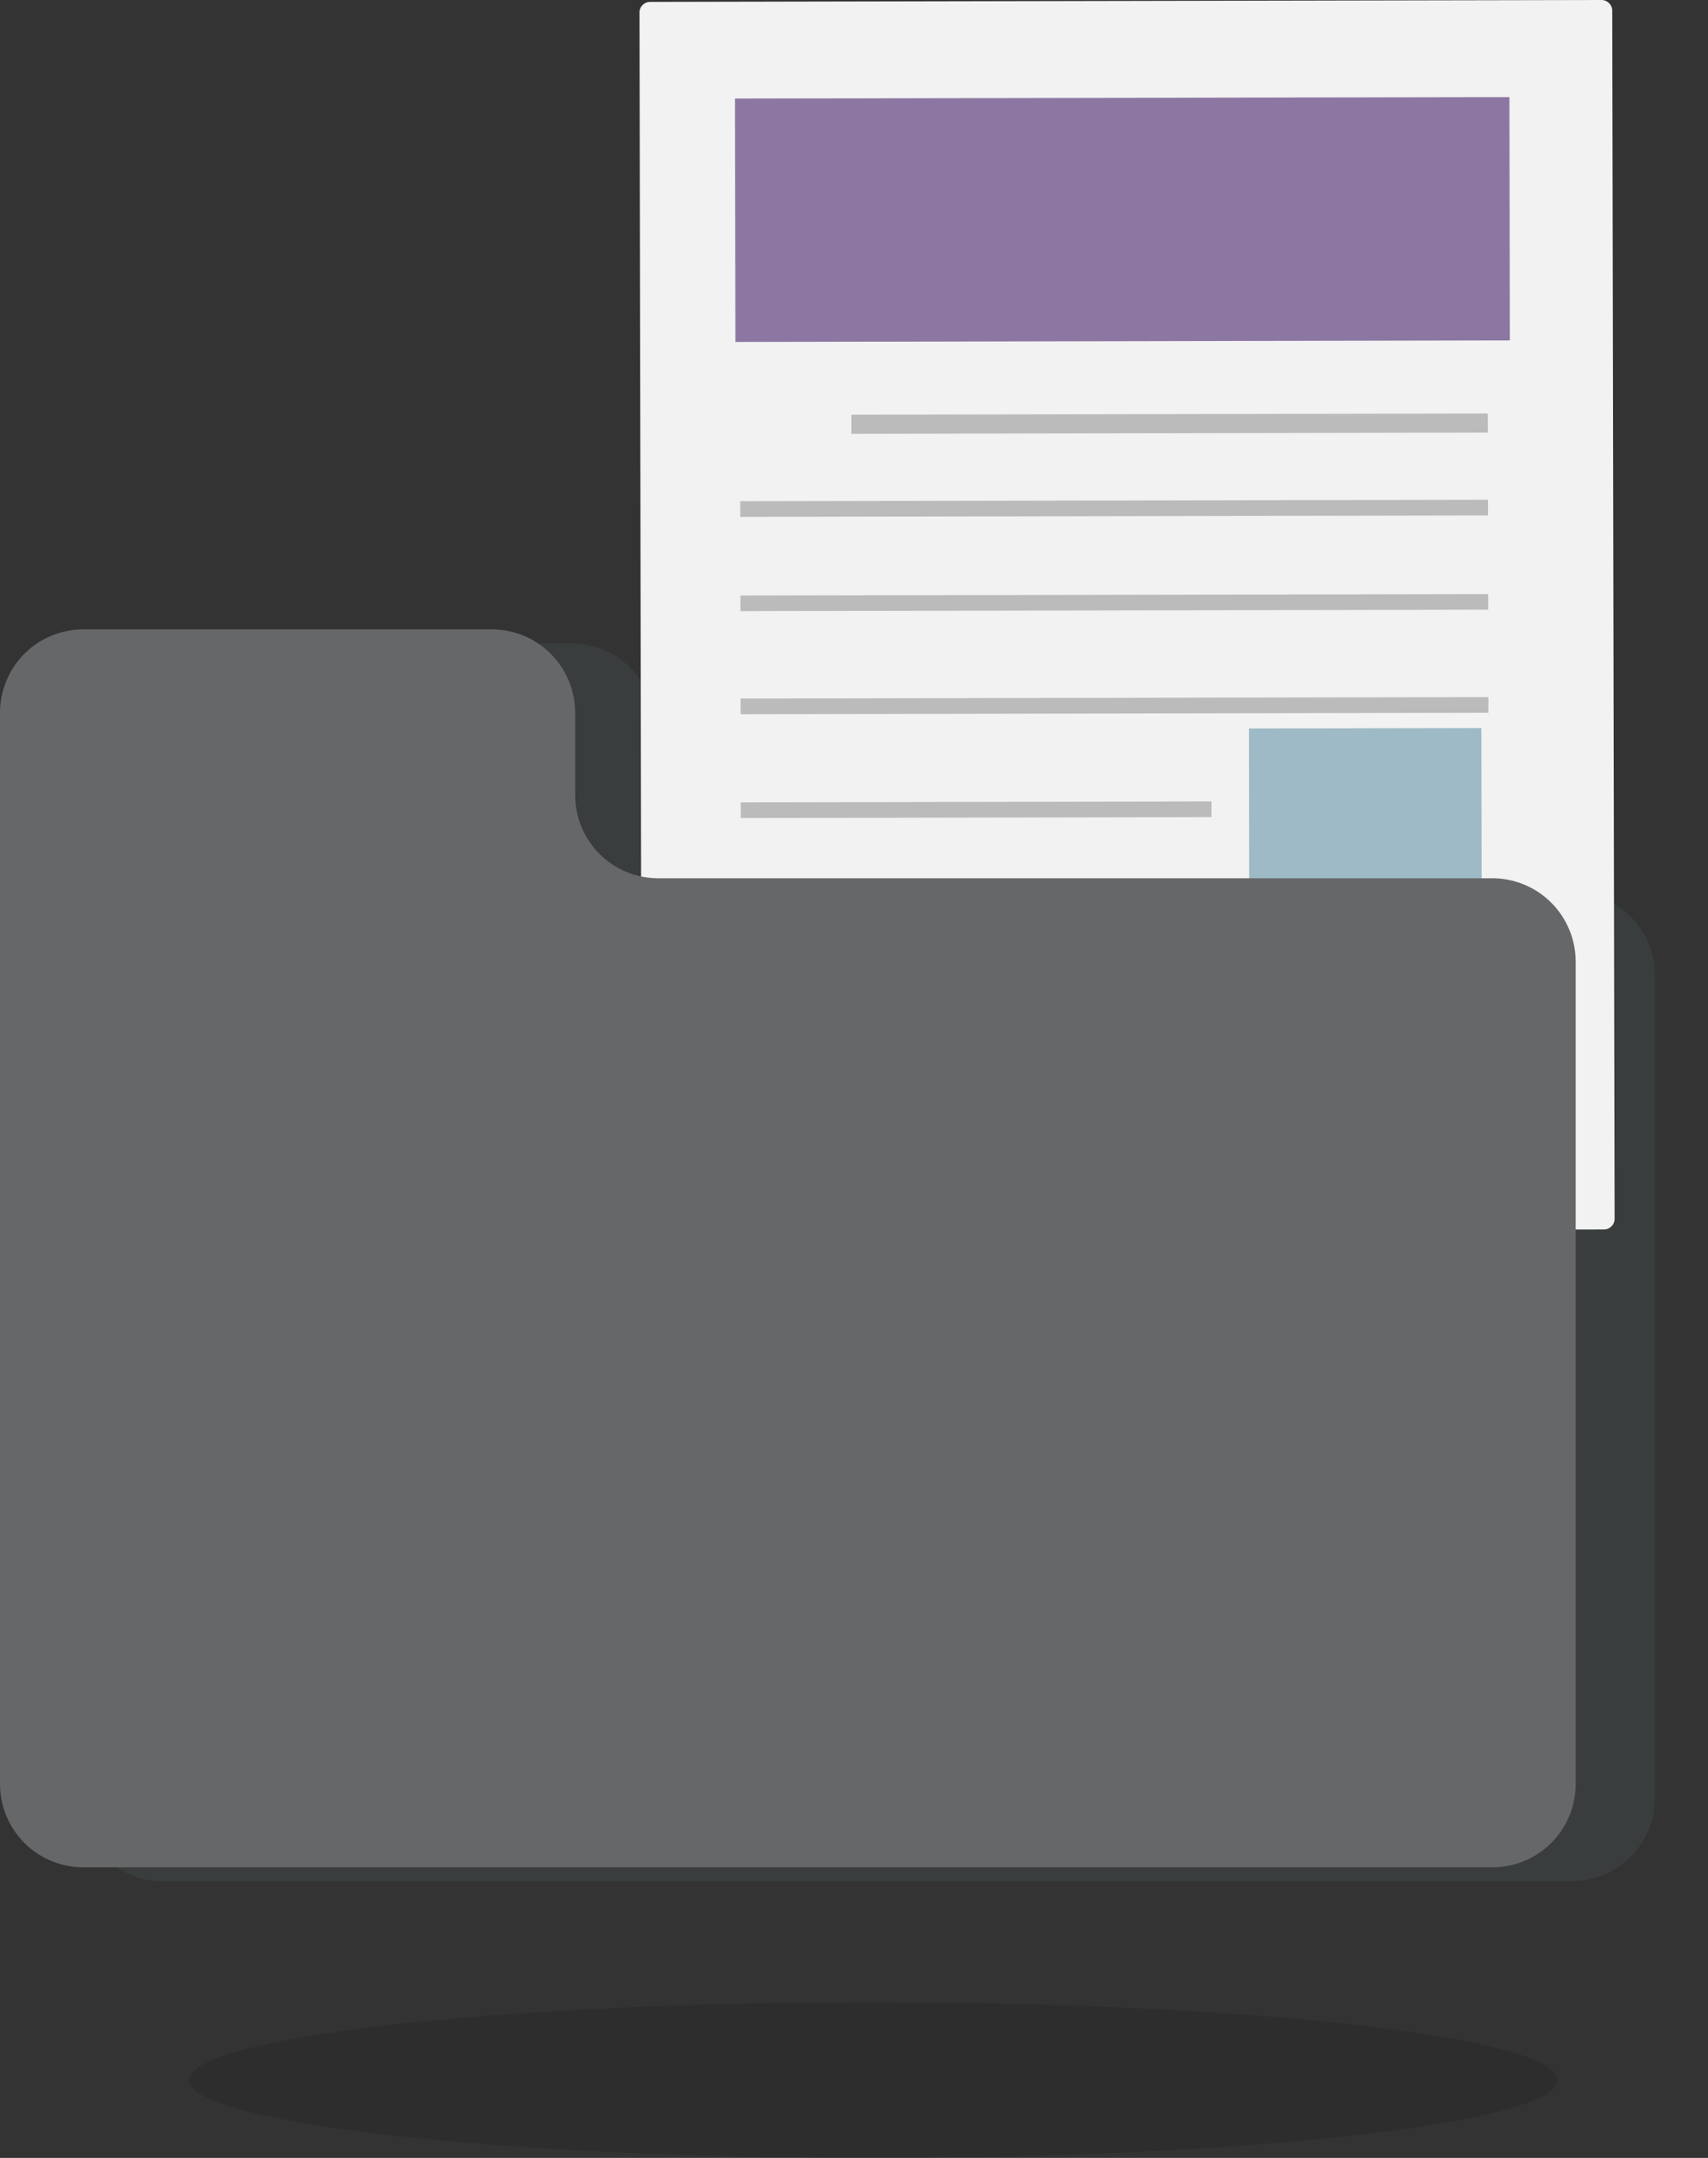 <svg width="19" height="24" viewBox="0 0 19 24" fill="none" xmlns="http://www.w3.org/2000/svg">
<rect x="0" y="0" width="19" height="24" fill="#333333" stroke="none"/>
<path opacity="0.12" d="M9.714 24C13.917 24 17.323 23.612 17.323 23.134C17.323 22.656 13.917 22.268 9.714 22.268C5.512 22.268 2.105 22.656 2.105 23.134C2.105 23.612 5.512 24 9.714 24Z" fill="black"/>
<path d="M7.282 8.997V8.081C7.282 7.959 7.258 7.839 7.212 7.726C7.165 7.614 7.097 7.512 7.011 7.426C6.925 7.34 6.823 7.272 6.711 7.225C6.598 7.179 6.478 7.155 6.356 7.155H1.811C1.689 7.155 1.569 7.179 1.457 7.225C1.344 7.272 1.242 7.34 1.156 7.426C1.07 7.512 1.002 7.614 0.955 7.726C0.909 7.839 0.885 7.959 0.885 8.081V19.997C0.885 20.118 0.909 20.239 0.955 20.351C1.002 20.463 1.07 20.566 1.156 20.652C1.242 20.738 1.344 20.806 1.457 20.852C1.569 20.899 1.689 20.923 1.811 20.923H17.485C17.731 20.923 17.966 20.825 18.14 20.652C18.314 20.478 18.411 20.242 18.411 19.997V10.849C18.411 10.727 18.387 10.607 18.341 10.495C18.294 10.382 18.226 10.28 18.14 10.194C18.054 10.108 17.952 10.04 17.84 9.994C17.727 9.947 17.607 9.923 17.485 9.923H8.207C7.962 9.923 7.726 9.825 7.553 9.651C7.379 9.478 7.282 9.242 7.282 8.997Z" fill="#393D3D"/>
<rect x="1.033" y="15.55" width="17.706" height="5.914"/>
<rect x="7.354" y="0.198" width="11.152" height="14.181"/>
<path d="M17.816 0L7.232 0.021C7.166 0.021 7.113 0.074 7.114 0.14L7.139 13.576C7.139 13.642 7.193 13.695 7.258 13.695L17.842 13.674C17.908 13.674 17.961 13.621 17.961 13.555L17.935 0.119C17.935 0.053 17.881 0 17.816 0Z" fill="#F2F2F2"/>
<path opacity="0.23" d="M16.55 4.599L9.471 4.612L9.471 4.825L16.551 4.811L16.55 4.599Z" fill="black"/>
<path opacity="0.23" d="M16.553 5.558L8.234 5.574L8.235 5.749L16.553 5.733L16.553 5.558Z" fill="black"/>
<path opacity="0.23" d="M16.555 6.607L8.236 6.623L8.237 6.797L16.555 6.781L16.555 6.607Z" fill="black"/>
<path opacity="0.23" d="M16.557 7.753L8.238 7.769L8.239 7.943L16.557 7.927L16.557 7.753Z" fill="black"/>
<path d="M13.478 9.958L8.242 9.968L8.243 10.142L13.478 10.132L13.478 9.958Z" fill="#E6E6E7"/>
<path opacity="0.23" d="M13.476 8.913L8.24 8.923L8.241 9.098L13.476 9.088L13.476 8.913Z" fill="black"/>
<path d="M16.563 10.874L8.244 10.89L8.244 11.064L16.563 11.048L16.563 10.874Z" fill="#E6E6E7"/>
<path d="M16.565 11.922L8.246 11.938L8.246 12.113L16.565 12.097L16.565 11.922Z" fill="#E6E6E7"/>
<path d="M16.567 13.068L8.248 13.084L8.248 13.259L16.567 13.243L16.567 13.068Z" fill="#E6E6E7"/>
<path d="M16.791 1.08L8.176 1.096L8.181 3.803L16.796 3.786L16.791 1.08Z" fill="#8C77A3"/>
<path d="M16.479 8.097L13.893 8.102L13.897 10.625L16.484 10.62L16.479 8.097Z" fill="#9EBAC6"/>
<path d="M6.398 8.842V7.926C6.398 7.804 6.374 7.684 6.327 7.572C6.281 7.459 6.212 7.357 6.126 7.271C6.04 7.185 5.938 7.117 5.826 7.07C5.713 7.024 5.593 7 5.471 7H0.926C0.805 7 0.684 7.024 0.572 7.07C0.459 7.117 0.357 7.185 0.271 7.271C0.185 7.357 0.117 7.459 0.071 7.572C0.024 7.684 -1.00082e-08 7.804 0 7.926V19.842C0 20.087 0.098 20.323 0.271 20.497C0.445 20.671 0.681 20.768 0.926 20.768H16.602C16.848 20.768 17.083 20.67 17.257 20.497C17.43 20.323 17.528 20.087 17.528 19.842V10.694C17.528 10.573 17.504 10.452 17.457 10.34C17.411 10.228 17.343 10.126 17.257 10.04C17.171 9.954 17.069 9.885 16.956 9.839C16.844 9.792 16.724 9.768 16.602 9.768H7.324C7.078 9.768 6.843 9.671 6.669 9.497C6.495 9.323 6.398 9.088 6.398 8.842Z" fill="#656768"/>
</svg>
